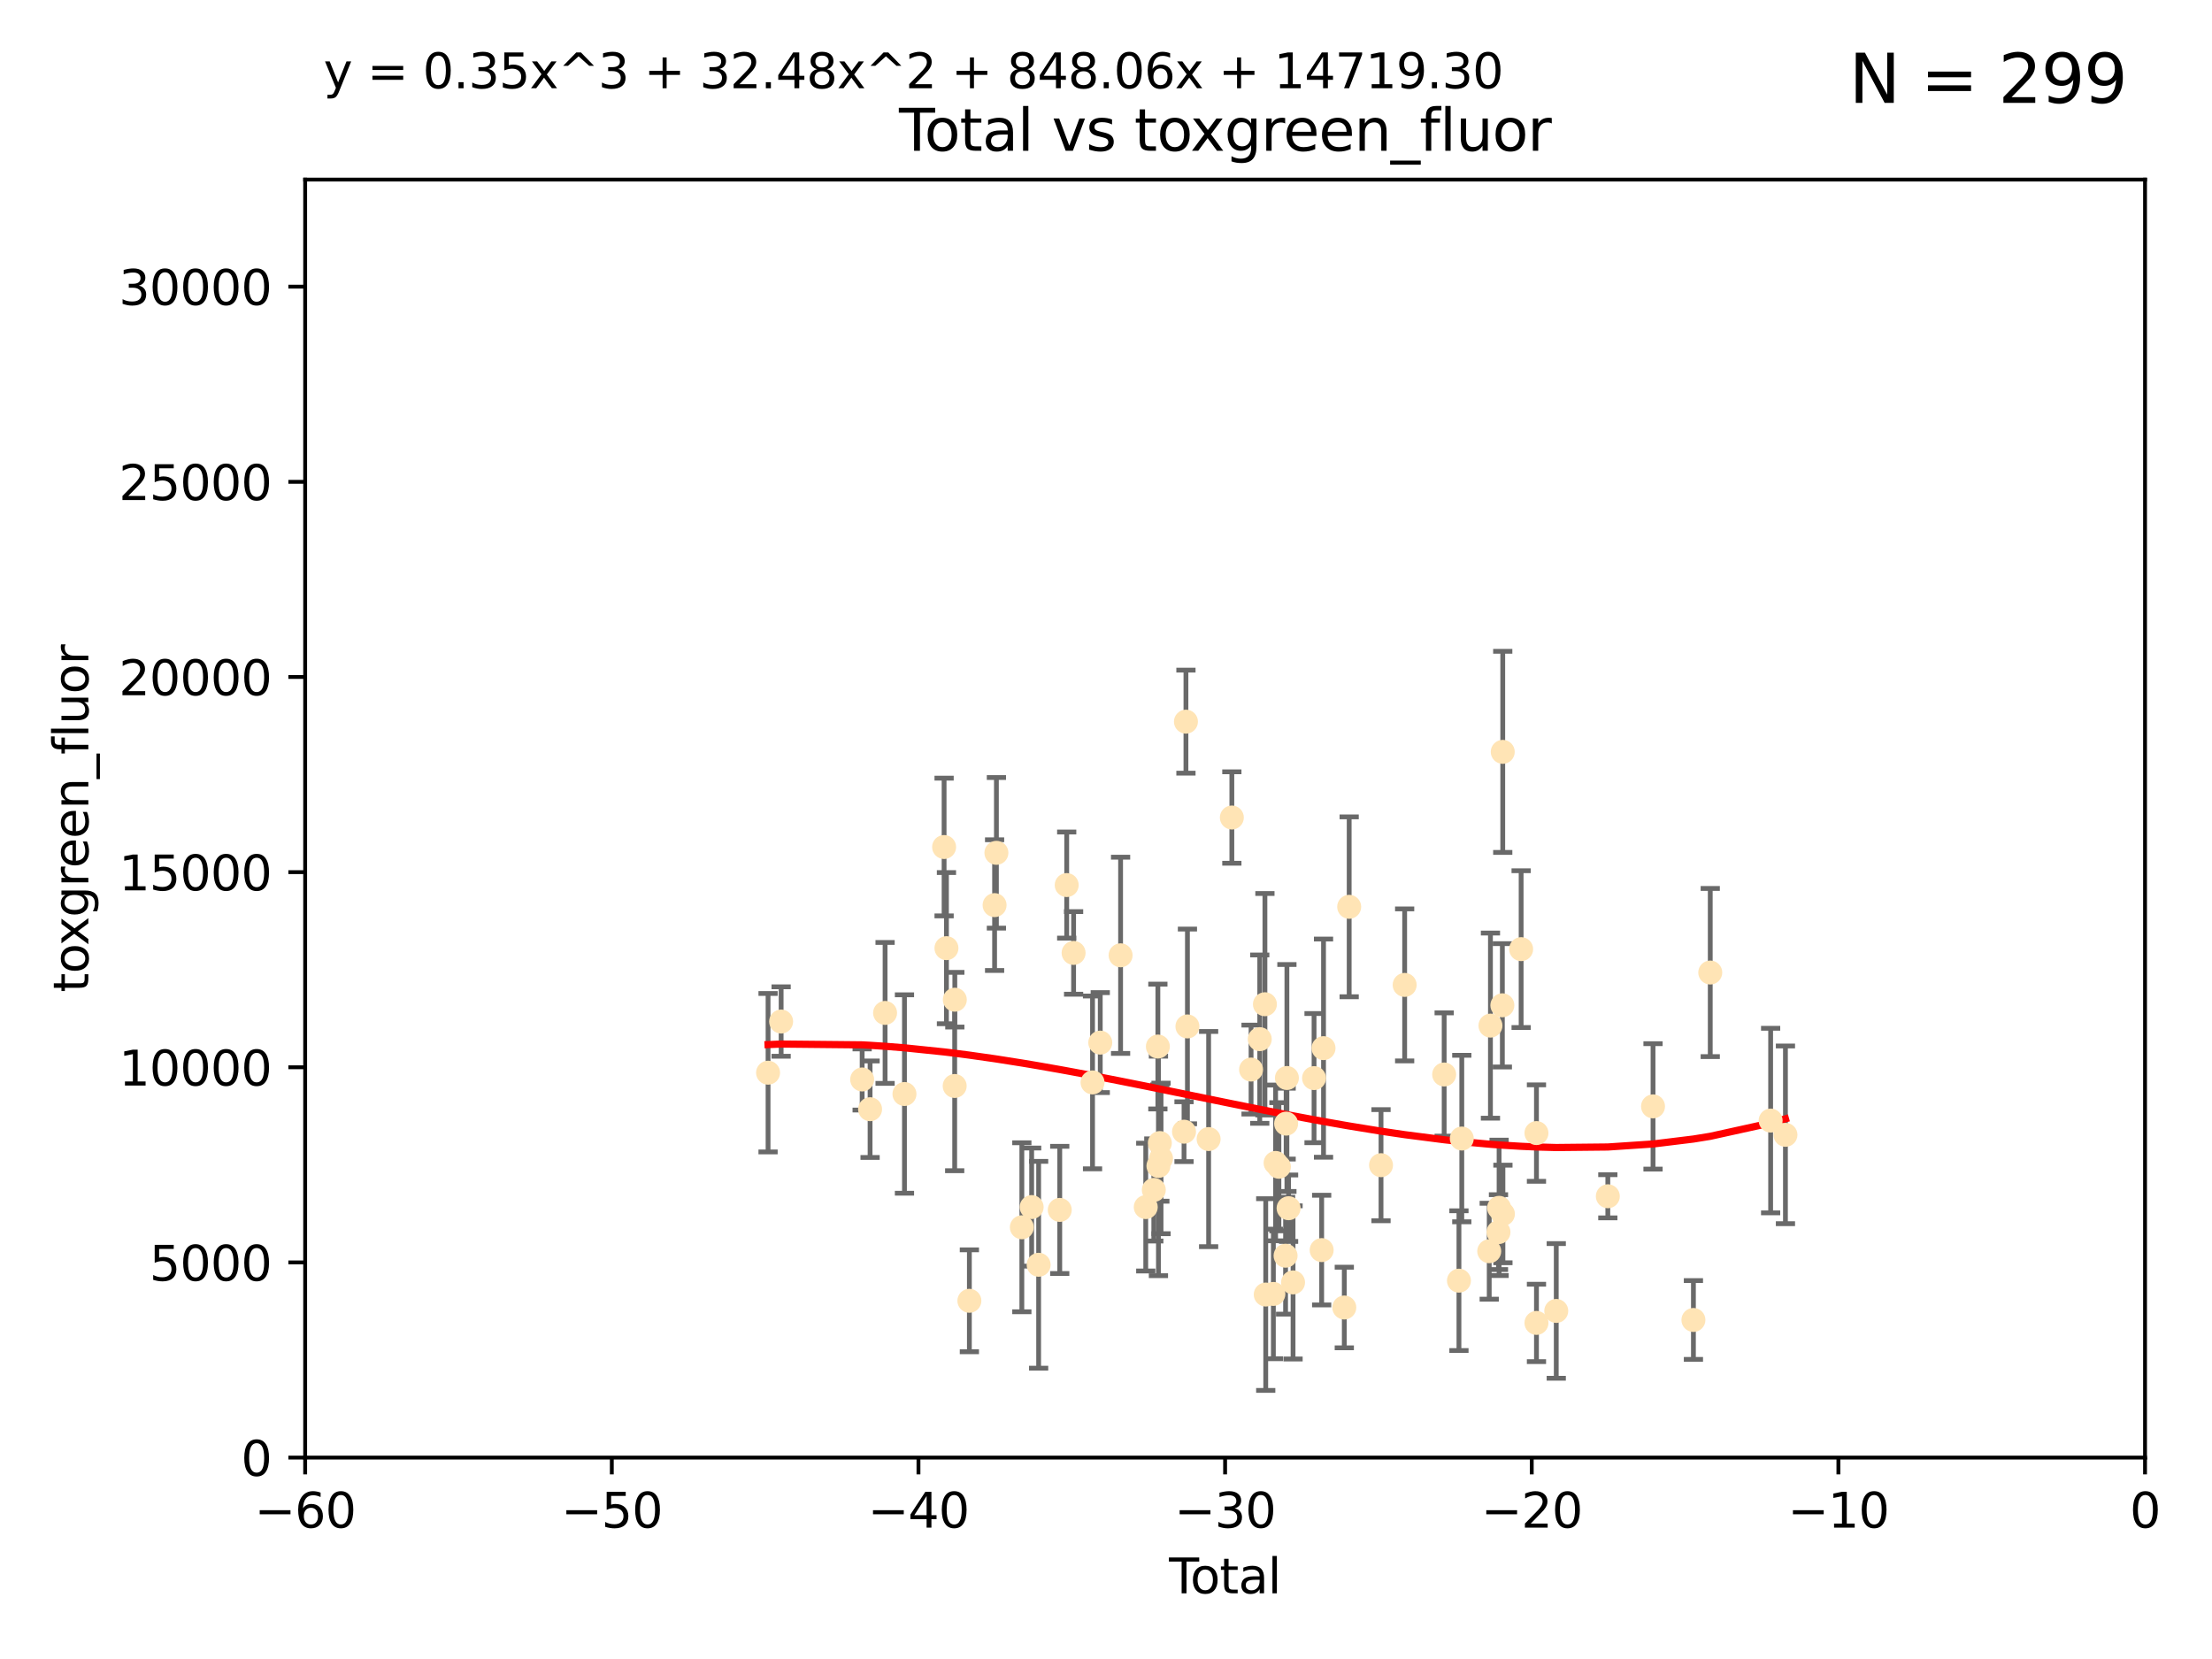 <?xml version="1.0" encoding="utf-8" standalone="no"?>
<!DOCTYPE svg PUBLIC "-//W3C//DTD SVG 1.1//EN"
  "http://www.w3.org/Graphics/SVG/1.1/DTD/svg11.dtd">
<svg xmlns:xlink="http://www.w3.org/1999/xlink" width="460.8pt" height="345.6pt" viewBox="0 0 460.8 345.6" xmlns="http://www.w3.org/2000/svg" version="1.1">
 <defs>
  <style type="text/css">*{stroke-linejoin: round; stroke-linecap: butt}</style>
 </defs>
 <g id="figure_1">
  <g id="patch_1">
   <path d="M 0 345.6 
L 460.8 345.6 
L 460.8 0 
L 0 0 
z
" style="fill: #ffffff"/>
  </g>
  <g id="axes_1">
   <g id="patch_2">
    <path d="M 63.571 303.64 
L 446.85 303.64 
L 446.85 37.411 
L 63.571 37.411 
z
" style="fill: #ffffff"/>
   </g>
   <g id="PathCollection_1">
    <defs>
     <path id="mac8a6fcc50" d="M 0 1.118 
C 0.297 1.118 0.581 1 0.791 0.791 
C 1 0.581 1.118 0.297 1.118 0 
C 1.118 -0.297 1 -0.581 0.791 -0.791 
C 0.581 -1 0.297 -1.118 0 -1.118 
C -0.297 -1.118 -0.581 -1 -0.791 -0.791 
C -1 -0.581 -1.118 -0.297 -1.118 0 
C -1.118 0.297 -1 0.581 -0.791 0.791 
C -0.581 1 -0.297 1.118 0 1.118 
z
" style="stroke: #ffe4b5"/>
    </defs>
    <g clip-path="url(#p7055c2f3a8)">
     <use xlink:href="#mac8a6fcc50" x="160.002" y="223.464" style="fill: #ffe4b5; stroke: #ffe4b5"/>
     <use xlink:href="#mac8a6fcc50" x="162.724" y="212.802" style="fill: #ffe4b5; stroke: #ffe4b5"/>
     <use xlink:href="#mac8a6fcc50" x="179.601" y="224.873" style="fill: #ffe4b5; stroke: #ffe4b5"/>
     <use xlink:href="#mac8a6fcc50" x="181.253" y="231.067" style="fill: #ffe4b5; stroke: #ffe4b5"/>
     <use xlink:href="#mac8a6fcc50" x="184.378" y="211.01" style="fill: #ffe4b5; stroke: #ffe4b5"/>
     <use xlink:href="#mac8a6fcc50" x="188.417" y="227.903" style="fill: #ffe4b5; stroke: #ffe4b5"/>
     <use xlink:href="#mac8a6fcc50" x="196.674" y="176.45" style="fill: #ffe4b5; stroke: #ffe4b5"/>
     <use xlink:href="#mac8a6fcc50" x="197.163" y="197.518" style="fill: #ffe4b5; stroke: #ffe4b5"/>
     <use xlink:href="#mac8a6fcc50" x="198.878" y="226.23" style="fill: #ffe4b5; stroke: #ffe4b5"/>
     <use xlink:href="#mac8a6fcc50" x="198.906" y="208.258" style="fill: #ffe4b5; stroke: #ffe4b5"/>
     <use xlink:href="#mac8a6fcc50" x="201.939" y="270.979" style="fill: #ffe4b5; stroke: #ffe4b5"/>
     <use xlink:href="#mac8a6fcc50" x="207.192" y="188.554" style="fill: #ffe4b5; stroke: #ffe4b5"/>
     <use xlink:href="#mac8a6fcc50" x="207.569" y="177.661" style="fill: #ffe4b5; stroke: #ffe4b5"/>
     <use xlink:href="#mac8a6fcc50" x="212.869" y="255.665" style="fill: #ffe4b5; stroke: #ffe4b5"/>
     <use xlink:href="#mac8a6fcc50" x="214.913" y="251.455" style="fill: #ffe4b5; stroke: #ffe4b5"/>
     <use xlink:href="#mac8a6fcc50" x="216.367" y="263.475" style="fill: #ffe4b5; stroke: #ffe4b5"/>
     <use xlink:href="#mac8a6fcc50" x="220.765" y="252.047" style="fill: #ffe4b5; stroke: #ffe4b5"/>
     <use xlink:href="#mac8a6fcc50" x="222.214" y="184.376" style="fill: #ffe4b5; stroke: #ffe4b5"/>
     <use xlink:href="#mac8a6fcc50" x="223.651" y="198.51" style="fill: #ffe4b5; stroke: #ffe4b5"/>
     <use xlink:href="#mac8a6fcc50" x="227.595" y="225.488" style="fill: #ffe4b5; stroke: #ffe4b5"/>
     <use xlink:href="#mac8a6fcc50" x="229.203" y="217.195" style="fill: #ffe4b5; stroke: #ffe4b5"/>
     <use xlink:href="#mac8a6fcc50" x="233.44" y="199.008" style="fill: #ffe4b5; stroke: #ffe4b5"/>
     <use xlink:href="#mac8a6fcc50" x="238.681" y="251.458" style="fill: #ffe4b5; stroke: #ffe4b5"/>
     <use xlink:href="#mac8a6fcc50" x="240.358" y="247.882" style="fill: #ffe4b5; stroke: #ffe4b5"/>
     <use xlink:href="#mac8a6fcc50" x="241.206" y="218.013" style="fill: #ffe4b5; stroke: #ffe4b5"/>
     <use xlink:href="#mac8a6fcc50" x="241.324" y="242.885" style="fill: #ffe4b5; stroke: #ffe4b5"/>
     <use xlink:href="#mac8a6fcc50" x="241.618" y="238.115" style="fill: #ffe4b5; stroke: #ffe4b5"/>
     <use xlink:href="#mac8a6fcc50" x="241.865" y="241.324" style="fill: #ffe4b5; stroke: #ffe4b5"/>
     <use xlink:href="#mac8a6fcc50" x="246.654" y="235.752" style="fill: #ffe4b5; stroke: #ffe4b5"/>
     <use xlink:href="#mac8a6fcc50" x="247.053" y="150.334" style="fill: #ffe4b5; stroke: #ffe4b5"/>
     <use xlink:href="#mac8a6fcc50" x="247.364" y="213.825" style="fill: #ffe4b5; stroke: #ffe4b5"/>
     <use xlink:href="#mac8a6fcc50" x="251.778" y="237.288" style="fill: #ffe4b5; stroke: #ffe4b5"/>
     <use xlink:href="#mac8a6fcc50" x="256.617" y="170.305" style="fill: #ffe4b5; stroke: #ffe4b5"/>
     <use xlink:href="#mac8a6fcc50" x="260.621" y="222.809" style="fill: #ffe4b5; stroke: #ffe4b5"/>
     <use xlink:href="#mac8a6fcc50" x="262.43" y="216.473" style="fill: #ffe4b5; stroke: #ffe4b5"/>
     <use xlink:href="#mac8a6fcc50" x="263.506" y="209.201" style="fill: #ffe4b5; stroke: #ffe4b5"/>
     <use xlink:href="#mac8a6fcc50" x="263.676" y="269.678" style="fill: #ffe4b5; stroke: #ffe4b5"/>
     <use xlink:href="#mac8a6fcc50" x="265.267" y="269.55" style="fill: #ffe4b5; stroke: #ffe4b5"/>
     <use xlink:href="#mac8a6fcc50" x="265.731" y="242.263" style="fill: #ffe4b5; stroke: #ffe4b5"/>
     <use xlink:href="#mac8a6fcc50" x="266.421" y="243.055" style="fill: #ffe4b5; stroke: #ffe4b5"/>
     <use xlink:href="#mac8a6fcc50" x="267.81" y="261.588" style="fill: #ffe4b5; stroke: #ffe4b5"/>
     <use xlink:href="#mac8a6fcc50" x="267.925" y="234.075" style="fill: #ffe4b5; stroke: #ffe4b5"/>
     <use xlink:href="#mac8a6fcc50" x="268.086" y="224.564" style="fill: #ffe4b5; stroke: #ffe4b5"/>
     <use xlink:href="#mac8a6fcc50" x="268.435" y="251.692" style="fill: #ffe4b5; stroke: #ffe4b5"/>
     <use xlink:href="#mac8a6fcc50" x="269.366" y="267.149" style="fill: #ffe4b5; stroke: #ffe4b5"/>
     <use xlink:href="#mac8a6fcc50" x="273.742" y="224.589" style="fill: #ffe4b5; stroke: #ffe4b5"/>
     <use xlink:href="#mac8a6fcc50" x="275.327" y="260.418" style="fill: #ffe4b5; stroke: #ffe4b5"/>
     <use xlink:href="#mac8a6fcc50" x="275.715" y="218.347" style="fill: #ffe4b5; stroke: #ffe4b5"/>
     <use xlink:href="#mac8a6fcc50" x="280.041" y="272.377" style="fill: #ffe4b5; stroke: #ffe4b5"/>
     <use xlink:href="#mac8a6fcc50" x="281.059" y="188.907" style="fill: #ffe4b5; stroke: #ffe4b5"/>
     <use xlink:href="#mac8a6fcc50" x="287.692" y="242.731" style="fill: #ffe4b5; stroke: #ffe4b5"/>
     <use xlink:href="#mac8a6fcc50" x="292.616" y="205.175" style="fill: #ffe4b5; stroke: #ffe4b5"/>
     <use xlink:href="#mac8a6fcc50" x="300.846" y="223.836" style="fill: #ffe4b5; stroke: #ffe4b5"/>
     <use xlink:href="#mac8a6fcc50" x="303.925" y="266.787" style="fill: #ffe4b5; stroke: #ffe4b5"/>
     <use xlink:href="#mac8a6fcc50" x="304.518" y="237.179" style="fill: #ffe4b5; stroke: #ffe4b5"/>
     <use xlink:href="#mac8a6fcc50" x="310.233" y="260.652" style="fill: #ffe4b5; stroke: #ffe4b5"/>
     <use xlink:href="#mac8a6fcc50" x="310.488" y="213.654" style="fill: #ffe4b5; stroke: #ffe4b5"/>
     <use xlink:href="#mac8a6fcc50" x="312.161" y="256.674" style="fill: #ffe4b5; stroke: #ffe4b5"/>
     <use xlink:href="#mac8a6fcc50" x="312.288" y="251.615" style="fill: #ffe4b5; stroke: #ffe4b5"/>
     <use xlink:href="#mac8a6fcc50" x="312.969" y="209.421" style="fill: #ffe4b5; stroke: #ffe4b5"/>
     <use xlink:href="#mac8a6fcc50" x="313.05" y="156.625" style="fill: #ffe4b5; stroke: #ffe4b5"/>
     <use xlink:href="#mac8a6fcc50" x="313.086" y="252.889" style="fill: #ffe4b5; stroke: #ffe4b5"/>
     <use xlink:href="#mac8a6fcc50" x="316.88" y="197.723" style="fill: #ffe4b5; stroke: #ffe4b5"/>
     <use xlink:href="#mac8a6fcc50" x="320.072" y="236.039" style="fill: #ffe4b5; stroke: #ffe4b5"/>
     <use xlink:href="#mac8a6fcc50" x="320.074" y="275.586" style="fill: #ffe4b5; stroke: #ffe4b5"/>
     <use xlink:href="#mac8a6fcc50" x="324.196" y="273.091" style="fill: #ffe4b5; stroke: #ffe4b5"/>
     <use xlink:href="#mac8a6fcc50" x="334.94" y="249.204" style="fill: #ffe4b5; stroke: #ffe4b5"/>
     <use xlink:href="#mac8a6fcc50" x="344.356" y="230.478" style="fill: #ffe4b5; stroke: #ffe4b5"/>
     <use xlink:href="#mac8a6fcc50" x="352.771" y="274.972" style="fill: #ffe4b5; stroke: #ffe4b5"/>
     <use xlink:href="#mac8a6fcc50" x="356.277" y="202.594" style="fill: #ffe4b5; stroke: #ffe4b5"/>
     <use xlink:href="#mac8a6fcc50" x="368.855" y="233.435" style="fill: #ffe4b5; stroke: #ffe4b5"/>
     <use xlink:href="#mac8a6fcc50" x="371.94" y="236.407" style="fill: #ffe4b5; stroke: #ffe4b5"/>
    </g>
   </g>
   <g id="matplotlib.axis_1">
    <g id="xtick_1">
     <g id="line2d_1">
      <defs>
       <path id="m69d45a5c20" d="M 0 0 
L 0 3.5 
" style="stroke: #000000; stroke-width: 0.8"/>
      </defs>
      <g>
       <use xlink:href="#m69d45a5c20" x="63.571" y="303.64" style="stroke: #000000; stroke-width: 0.8"/>
      </g>
     </g>
     <g id="text_1">
      <!-- −60 -->
      <g transform="translate(53.019 318.238)scale(0.1 -0.1)">
       <defs>
        <path id="DejaVuSans-2212" d="M 678 2272 
L 4684 2272 
L 4684 1741 
L 678 1741 
L 678 2272 
z
" transform="scale(0.016)"/>
        <path id="DejaVuSans-36" d="M 2113 2584 
Q 1688 2584 1439 2293 
Q 1191 2003 1191 1497 
Q 1191 994 1439 701 
Q 1688 409 2113 409 
Q 2538 409 2786 701 
Q 3034 994 3034 1497 
Q 3034 2003 2786 2293 
Q 2538 2584 2113 2584 
z
M 3366 4563 
L 3366 3988 
Q 3128 4100 2886 4159 
Q 2644 4219 2406 4219 
Q 1781 4219 1451 3797 
Q 1122 3375 1075 2522 
Q 1259 2794 1537 2939 
Q 1816 3084 2150 3084 
Q 2853 3084 3261 2657 
Q 3669 2231 3669 1497 
Q 3669 778 3244 343 
Q 2819 -91 2113 -91 
Q 1303 -91 875 529 
Q 447 1150 447 2328 
Q 447 3434 972 4092 
Q 1497 4750 2381 4750 
Q 2619 4750 2861 4703 
Q 3103 4656 3366 4563 
z
" transform="scale(0.016)"/>
        <path id="DejaVuSans-30" d="M 2034 4250 
Q 1547 4250 1301 3770 
Q 1056 3291 1056 2328 
Q 1056 1369 1301 889 
Q 1547 409 2034 409 
Q 2525 409 2770 889 
Q 3016 1369 3016 2328 
Q 3016 3291 2770 3770 
Q 2525 4250 2034 4250 
z
M 2034 4750 
Q 2819 4750 3233 4129 
Q 3647 3509 3647 2328 
Q 3647 1150 3233 529 
Q 2819 -91 2034 -91 
Q 1250 -91 836 529 
Q 422 1150 422 2328 
Q 422 3509 836 4129 
Q 1250 4750 2034 4750 
z
" transform="scale(0.016)"/>
       </defs>
       <use xlink:href="#DejaVuSans-2212"/>
       <use xlink:href="#DejaVuSans-36" x="83.789"/>
       <use xlink:href="#DejaVuSans-30" x="147.412"/>
      </g>
     </g>
    </g>
    <g id="xtick_2">
     <g id="line2d_2">
      <g>
       <use xlink:href="#m69d45a5c20" x="127.451" y="303.64" style="stroke: #000000; stroke-width: 0.8"/>
      </g>
     </g>
     <g id="text_2">
      <!-- −50 -->
      <g transform="translate(116.899 318.238)scale(0.1 -0.1)">
       <defs>
        <path id="DejaVuSans-35" d="M 691 4666 
L 3169 4666 
L 3169 4134 
L 1269 4134 
L 1269 2991 
Q 1406 3038 1543 3061 
Q 1681 3084 1819 3084 
Q 2600 3084 3056 2656 
Q 3513 2228 3513 1497 
Q 3513 744 3044 326 
Q 2575 -91 1722 -91 
Q 1428 -91 1123 -41 
Q 819 9 494 109 
L 494 744 
Q 775 591 1075 516 
Q 1375 441 1709 441 
Q 2250 441 2565 725 
Q 2881 1009 2881 1497 
Q 2881 1984 2565 2268 
Q 2250 2553 1709 2553 
Q 1456 2553 1204 2497 
Q 953 2441 691 2322 
L 691 4666 
z
" transform="scale(0.016)"/>
       </defs>
       <use xlink:href="#DejaVuSans-2212"/>
       <use xlink:href="#DejaVuSans-35" x="83.789"/>
       <use xlink:href="#DejaVuSans-30" x="147.412"/>
      </g>
     </g>
    </g>
    <g id="xtick_3">
     <g id="line2d_3">
      <g>
       <use xlink:href="#m69d45a5c20" x="191.331" y="303.64" style="stroke: #000000; stroke-width: 0.8"/>
      </g>
     </g>
     <g id="text_3">
      <!-- −40 -->
      <g transform="translate(180.778 318.238)scale(0.1 -0.1)">
       <defs>
        <path id="DejaVuSans-34" d="M 2419 4116 
L 825 1625 
L 2419 1625 
L 2419 4116 
z
M 2253 4666 
L 3047 4666 
L 3047 1625 
L 3713 1625 
L 3713 1100 
L 3047 1100 
L 3047 0 
L 2419 0 
L 2419 1100 
L 313 1100 
L 313 1709 
L 2253 4666 
z
" transform="scale(0.016)"/>
       </defs>
       <use xlink:href="#DejaVuSans-2212"/>
       <use xlink:href="#DejaVuSans-34" x="83.789"/>
       <use xlink:href="#DejaVuSans-30" x="147.412"/>
      </g>
     </g>
    </g>
    <g id="xtick_4">
     <g id="line2d_4">
      <g>
       <use xlink:href="#m69d45a5c20" x="255.211" y="303.64" style="stroke: #000000; stroke-width: 0.8"/>
      </g>
     </g>
     <g id="text_4">
      <!-- −30 -->
      <g transform="translate(244.658 318.238)scale(0.1 -0.1)">
       <defs>
        <path id="DejaVuSans-33" d="M 2597 2516 
Q 3050 2419 3304 2112 
Q 3559 1806 3559 1356 
Q 3559 666 3084 287 
Q 2609 -91 1734 -91 
Q 1441 -91 1130 -33 
Q 819 25 488 141 
L 488 750 
Q 750 597 1062 519 
Q 1375 441 1716 441 
Q 2309 441 2620 675 
Q 2931 909 2931 1356 
Q 2931 1769 2642 2001 
Q 2353 2234 1838 2234 
L 1294 2234 
L 1294 2753 
L 1863 2753 
Q 2328 2753 2575 2939 
Q 2822 3125 2822 3475 
Q 2822 3834 2567 4026 
Q 2313 4219 1838 4219 
Q 1578 4219 1281 4162 
Q 984 4106 628 3988 
L 628 4550 
Q 988 4650 1302 4700 
Q 1616 4750 1894 4750 
Q 2613 4750 3031 4423 
Q 3450 4097 3450 3541 
Q 3450 3153 3228 2886 
Q 3006 2619 2597 2516 
z
" transform="scale(0.016)"/>
       </defs>
       <use xlink:href="#DejaVuSans-2212"/>
       <use xlink:href="#DejaVuSans-33" x="83.789"/>
       <use xlink:href="#DejaVuSans-30" x="147.412"/>
      </g>
     </g>
    </g>
    <g id="xtick_5">
     <g id="line2d_5">
      <g>
       <use xlink:href="#m69d45a5c20" x="319.09" y="303.64" style="stroke: #000000; stroke-width: 0.8"/>
      </g>
     </g>
     <g id="text_5">
      <!-- −20 -->
      <g transform="translate(308.538 318.238)scale(0.1 -0.1)">
       <defs>
        <path id="DejaVuSans-32" d="M 1228 531 
L 3431 531 
L 3431 0 
L 469 0 
L 469 531 
Q 828 903 1448 1529 
Q 2069 2156 2228 2338 
Q 2531 2678 2651 2914 
Q 2772 3150 2772 3378 
Q 2772 3750 2511 3984 
Q 2250 4219 1831 4219 
Q 1534 4219 1204 4116 
Q 875 4013 500 3803 
L 500 4441 
Q 881 4594 1212 4672 
Q 1544 4750 1819 4750 
Q 2544 4750 2975 4387 
Q 3406 4025 3406 3419 
Q 3406 3131 3298 2873 
Q 3191 2616 2906 2266 
Q 2828 2175 2409 1742 
Q 1991 1309 1228 531 
z
" transform="scale(0.016)"/>
       </defs>
       <use xlink:href="#DejaVuSans-2212"/>
       <use xlink:href="#DejaVuSans-32" x="83.789"/>
       <use xlink:href="#DejaVuSans-30" x="147.412"/>
      </g>
     </g>
    </g>
    <g id="xtick_6">
     <g id="line2d_6">
      <g>
       <use xlink:href="#m69d45a5c20" x="382.97" y="303.64" style="stroke: #000000; stroke-width: 0.8"/>
      </g>
     </g>
     <g id="text_6">
      <!-- −10 -->
      <g transform="translate(372.418 318.238)scale(0.1 -0.1)">
       <defs>
        <path id="DejaVuSans-31" d="M 794 531 
L 1825 531 
L 1825 4091 
L 703 3866 
L 703 4441 
L 1819 4666 
L 2450 4666 
L 2450 531 
L 3481 531 
L 3481 0 
L 794 0 
L 794 531 
z
" transform="scale(0.016)"/>
       </defs>
       <use xlink:href="#DejaVuSans-2212"/>
       <use xlink:href="#DejaVuSans-31" x="83.789"/>
       <use xlink:href="#DejaVuSans-30" x="147.412"/>
      </g>
     </g>
    </g>
    <g id="xtick_7">
     <g id="line2d_7">
      <g>
       <use xlink:href="#m69d45a5c20" x="446.85" y="303.64" style="stroke: #000000; stroke-width: 0.8"/>
      </g>
     </g>
     <g id="text_7">
      <!-- 0 -->
      <g transform="translate(443.669 318.238)scale(0.1 -0.1)">
       <use xlink:href="#DejaVuSans-30"/>
      </g>
     </g>
    </g>
    <g id="text_8">
     <!-- Total -->
     <g transform="translate(243.534 331.917)scale(0.1 -0.1)">
      <defs>
       <path id="DejaVuSans-54" d="M -19 4666 
L 3928 4666 
L 3928 4134 
L 2272 4134 
L 2272 0 
L 1638 0 
L 1638 4134 
L -19 4134 
L -19 4666 
z
" transform="scale(0.016)"/>
       <path id="DejaVuSans-6f" d="M 1959 3097 
Q 1497 3097 1228 2736 
Q 959 2375 959 1747 
Q 959 1119 1226 758 
Q 1494 397 1959 397 
Q 2419 397 2687 759 
Q 2956 1122 2956 1747 
Q 2956 2369 2687 2733 
Q 2419 3097 1959 3097 
z
M 1959 3584 
Q 2709 3584 3137 3096 
Q 3566 2609 3566 1747 
Q 3566 888 3137 398 
Q 2709 -91 1959 -91 
Q 1206 -91 779 398 
Q 353 888 353 1747 
Q 353 2609 779 3096 
Q 1206 3584 1959 3584 
z
" transform="scale(0.016)"/>
       <path id="DejaVuSans-74" d="M 1172 4494 
L 1172 3500 
L 2356 3500 
L 2356 3053 
L 1172 3053 
L 1172 1153 
Q 1172 725 1289 603 
Q 1406 481 1766 481 
L 2356 481 
L 2356 0 
L 1766 0 
Q 1100 0 847 248 
Q 594 497 594 1153 
L 594 3053 
L 172 3053 
L 172 3500 
L 594 3500 
L 594 4494 
L 1172 4494 
z
" transform="scale(0.016)"/>
       <path id="DejaVuSans-61" d="M 2194 1759 
Q 1497 1759 1228 1600 
Q 959 1441 959 1056 
Q 959 750 1161 570 
Q 1363 391 1709 391 
Q 2188 391 2477 730 
Q 2766 1069 2766 1631 
L 2766 1759 
L 2194 1759 
z
M 3341 1997 
L 3341 0 
L 2766 0 
L 2766 531 
Q 2569 213 2275 61 
Q 1981 -91 1556 -91 
Q 1019 -91 701 211 
Q 384 513 384 1019 
Q 384 1609 779 1909 
Q 1175 2209 1959 2209 
L 2766 2209 
L 2766 2266 
Q 2766 2663 2505 2880 
Q 2244 3097 1772 3097 
Q 1472 3097 1187 3025 
Q 903 2953 641 2809 
L 641 3341 
Q 956 3463 1253 3523 
Q 1550 3584 1831 3584 
Q 2591 3584 2966 3190 
Q 3341 2797 3341 1997 
z
" transform="scale(0.016)"/>
       <path id="DejaVuSans-6c" d="M 603 4863 
L 1178 4863 
L 1178 0 
L 603 0 
L 603 4863 
z
" transform="scale(0.016)"/>
      </defs>
      <use xlink:href="#DejaVuSans-54"/>
      <use xlink:href="#DejaVuSans-6f" x="44.084"/>
      <use xlink:href="#DejaVuSans-74" x="105.266"/>
      <use xlink:href="#DejaVuSans-61" x="144.475"/>
      <use xlink:href="#DejaVuSans-6c" x="205.754"/>
     </g>
    </g>
   </g>
   <g id="matplotlib.axis_2">
    <g id="ytick_1">
     <g id="line2d_8">
      <defs>
       <path id="m4bfbd5487f" d="M 0 0 
L -3.5 0 
" style="stroke: #000000; stroke-width: 0.8"/>
      </defs>
      <g>
       <use xlink:href="#m4bfbd5487f" x="63.571" y="303.64" style="stroke: #000000; stroke-width: 0.8"/>
      </g>
     </g>
     <g id="text_9">
      <!-- 0 -->
      <g transform="translate(50.209 307.439)scale(0.1 -0.1)">
       <use xlink:href="#DejaVuSans-30"/>
      </g>
     </g>
    </g>
    <g id="ytick_2">
     <g id="line2d_9">
      <g>
       <use xlink:href="#m4bfbd5487f" x="63.571" y="262.986" style="stroke: #000000; stroke-width: 0.8"/>
      </g>
     </g>
     <g id="text_10">
      <!-- 5000 -->
      <g transform="translate(31.121 266.786)scale(0.1 -0.1)">
       <use xlink:href="#DejaVuSans-35"/>
       <use xlink:href="#DejaVuSans-30" x="63.623"/>
       <use xlink:href="#DejaVuSans-30" x="127.246"/>
       <use xlink:href="#DejaVuSans-30" x="190.869"/>
      </g>
     </g>
    </g>
    <g id="ytick_3">
     <g id="line2d_10">
      <g>
       <use xlink:href="#m4bfbd5487f" x="63.571" y="222.333" style="stroke: #000000; stroke-width: 0.8"/>
      </g>
     </g>
     <g id="text_11">
      <!-- 10000 -->
      <g transform="translate(24.759 226.132)scale(0.1 -0.1)">
       <use xlink:href="#DejaVuSans-31"/>
       <use xlink:href="#DejaVuSans-30" x="63.623"/>
       <use xlink:href="#DejaVuSans-30" x="127.246"/>
       <use xlink:href="#DejaVuSans-30" x="190.869"/>
       <use xlink:href="#DejaVuSans-30" x="254.492"/>
      </g>
     </g>
    </g>
    <g id="ytick_4">
     <g id="line2d_11">
      <g>
       <use xlink:href="#m4bfbd5487f" x="63.571" y="181.679" style="stroke: #000000; stroke-width: 0.8"/>
      </g>
     </g>
     <g id="text_12">
      <!-- 15000 -->
      <g transform="translate(24.759 185.478)scale(0.1 -0.1)">
       <use xlink:href="#DejaVuSans-31"/>
       <use xlink:href="#DejaVuSans-35" x="63.623"/>
       <use xlink:href="#DejaVuSans-30" x="127.246"/>
       <use xlink:href="#DejaVuSans-30" x="190.869"/>
       <use xlink:href="#DejaVuSans-30" x="254.492"/>
      </g>
     </g>
    </g>
    <g id="ytick_5">
     <g id="line2d_12">
      <g>
       <use xlink:href="#m4bfbd5487f" x="63.571" y="141.026" style="stroke: #000000; stroke-width: 0.8"/>
      </g>
     </g>
     <g id="text_13">
      <!-- 20000 -->
      <g transform="translate(24.759 144.825)scale(0.1 -0.1)">
       <use xlink:href="#DejaVuSans-32"/>
       <use xlink:href="#DejaVuSans-30" x="63.623"/>
       <use xlink:href="#DejaVuSans-30" x="127.246"/>
       <use xlink:href="#DejaVuSans-30" x="190.869"/>
       <use xlink:href="#DejaVuSans-30" x="254.492"/>
      </g>
     </g>
    </g>
    <g id="ytick_6">
     <g id="line2d_13">
      <g>
       <use xlink:href="#m4bfbd5487f" x="63.571" y="100.372" style="stroke: #000000; stroke-width: 0.8"/>
      </g>
     </g>
     <g id="text_14">
      <!-- 25000 -->
      <g transform="translate(24.759 104.171)scale(0.1 -0.1)">
       <use xlink:href="#DejaVuSans-32"/>
       <use xlink:href="#DejaVuSans-35" x="63.623"/>
       <use xlink:href="#DejaVuSans-30" x="127.246"/>
       <use xlink:href="#DejaVuSans-30" x="190.869"/>
       <use xlink:href="#DejaVuSans-30" x="254.492"/>
      </g>
     </g>
    </g>
    <g id="ytick_7">
     <g id="line2d_14">
      <g>
       <use xlink:href="#m4bfbd5487f" x="63.571" y="59.718" style="stroke: #000000; stroke-width: 0.8"/>
      </g>
     </g>
     <g id="text_15">
      <!-- 30000 -->
      <g transform="translate(24.759 63.518)scale(0.1 -0.1)">
       <use xlink:href="#DejaVuSans-33"/>
       <use xlink:href="#DejaVuSans-30" x="63.623"/>
       <use xlink:href="#DejaVuSans-30" x="127.246"/>
       <use xlink:href="#DejaVuSans-30" x="190.869"/>
       <use xlink:href="#DejaVuSans-30" x="254.492"/>
      </g>
     </g>
    </g>
    <g id="text_16">
     <!-- toxgreen_fluor -->
     <g transform="translate(18.401 206.72)rotate(-90)scale(0.1 -0.1)">
      <defs>
       <path id="DejaVuSans-78" d="M 3513 3500 
L 2247 1797 
L 3578 0 
L 2900 0 
L 1881 1375 
L 863 0 
L 184 0 
L 1544 1831 
L 300 3500 
L 978 3500 
L 1906 2253 
L 2834 3500 
L 3513 3500 
z
" transform="scale(0.016)"/>
       <path id="DejaVuSans-67" d="M 2906 1791 
Q 2906 2416 2648 2759 
Q 2391 3103 1925 3103 
Q 1463 3103 1205 2759 
Q 947 2416 947 1791 
Q 947 1169 1205 825 
Q 1463 481 1925 481 
Q 2391 481 2648 825 
Q 2906 1169 2906 1791 
z
M 3481 434 
Q 3481 -459 3084 -895 
Q 2688 -1331 1869 -1331 
Q 1566 -1331 1297 -1286 
Q 1028 -1241 775 -1147 
L 775 -588 
Q 1028 -725 1275 -790 
Q 1522 -856 1778 -856 
Q 2344 -856 2625 -561 
Q 2906 -266 2906 331 
L 2906 616 
Q 2728 306 2450 153 
Q 2172 0 1784 0 
Q 1141 0 747 490 
Q 353 981 353 1791 
Q 353 2603 747 3093 
Q 1141 3584 1784 3584 
Q 2172 3584 2450 3431 
Q 2728 3278 2906 2969 
L 2906 3500 
L 3481 3500 
L 3481 434 
z
" transform="scale(0.016)"/>
       <path id="DejaVuSans-72" d="M 2631 2963 
Q 2534 3019 2420 3045 
Q 2306 3072 2169 3072 
Q 1681 3072 1420 2755 
Q 1159 2438 1159 1844 
L 1159 0 
L 581 0 
L 581 3500 
L 1159 3500 
L 1159 2956 
Q 1341 3275 1631 3429 
Q 1922 3584 2338 3584 
Q 2397 3584 2469 3576 
Q 2541 3569 2628 3553 
L 2631 2963 
z
" transform="scale(0.016)"/>
       <path id="DejaVuSans-65" d="M 3597 1894 
L 3597 1613 
L 953 1613 
Q 991 1019 1311 708 
Q 1631 397 2203 397 
Q 2534 397 2845 478 
Q 3156 559 3463 722 
L 3463 178 
Q 3153 47 2828 -22 
Q 2503 -91 2169 -91 
Q 1331 -91 842 396 
Q 353 884 353 1716 
Q 353 2575 817 3079 
Q 1281 3584 2069 3584 
Q 2775 3584 3186 3129 
Q 3597 2675 3597 1894 
z
M 3022 2063 
Q 3016 2534 2758 2815 
Q 2500 3097 2075 3097 
Q 1594 3097 1305 2825 
Q 1016 2553 972 2059 
L 3022 2063 
z
" transform="scale(0.016)"/>
       <path id="DejaVuSans-6e" d="M 3513 2113 
L 3513 0 
L 2938 0 
L 2938 2094 
Q 2938 2591 2744 2837 
Q 2550 3084 2163 3084 
Q 1697 3084 1428 2787 
Q 1159 2491 1159 1978 
L 1159 0 
L 581 0 
L 581 3500 
L 1159 3500 
L 1159 2956 
Q 1366 3272 1645 3428 
Q 1925 3584 2291 3584 
Q 2894 3584 3203 3211 
Q 3513 2838 3513 2113 
z
" transform="scale(0.016)"/>
       <path id="DejaVuSans-5f" d="M 3263 -1063 
L 3263 -1509 
L -63 -1509 
L -63 -1063 
L 3263 -1063 
z
" transform="scale(0.016)"/>
       <path id="DejaVuSans-66" d="M 2375 4863 
L 2375 4384 
L 1825 4384 
Q 1516 4384 1395 4259 
Q 1275 4134 1275 3809 
L 1275 3500 
L 2222 3500 
L 2222 3053 
L 1275 3053 
L 1275 0 
L 697 0 
L 697 3053 
L 147 3053 
L 147 3500 
L 697 3500 
L 697 3744 
Q 697 4328 969 4595 
Q 1241 4863 1831 4863 
L 2375 4863 
z
" transform="scale(0.016)"/>
       <path id="DejaVuSans-75" d="M 544 1381 
L 544 3500 
L 1119 3500 
L 1119 1403 
Q 1119 906 1312 657 
Q 1506 409 1894 409 
Q 2359 409 2629 706 
Q 2900 1003 2900 1516 
L 2900 3500 
L 3475 3500 
L 3475 0 
L 2900 0 
L 2900 538 
Q 2691 219 2414 64 
Q 2138 -91 1772 -91 
Q 1169 -91 856 284 
Q 544 659 544 1381 
z
M 1991 3584 
L 1991 3584 
z
" transform="scale(0.016)"/>
      </defs>
      <use xlink:href="#DejaVuSans-74"/>
      <use xlink:href="#DejaVuSans-6f" x="39.209"/>
      <use xlink:href="#DejaVuSans-78" x="97.266"/>
      <use xlink:href="#DejaVuSans-67" x="156.445"/>
      <use xlink:href="#DejaVuSans-72" x="219.922"/>
      <use xlink:href="#DejaVuSans-65" x="258.785"/>
      <use xlink:href="#DejaVuSans-65" x="320.309"/>
      <use xlink:href="#DejaVuSans-6e" x="381.832"/>
      <use xlink:href="#DejaVuSans-5f" x="445.211"/>
      <use xlink:href="#DejaVuSans-66" x="495.211"/>
      <use xlink:href="#DejaVuSans-6c" x="530.416"/>
      <use xlink:href="#DejaVuSans-75" x="558.199"/>
      <use xlink:href="#DejaVuSans-6f" x="621.578"/>
      <use xlink:href="#DejaVuSans-72" x="682.76"/>
     </g>
    </g>
   </g>
   <g id="LineCollection_1">
    <path d="M 160.002 239.967 
L 160.002 206.961 
" clip-path="url(#p7055c2f3a8)" style="fill: none; stroke: #696969"/>
    <path d="M 162.724 220.032 
L 162.724 205.573 
" clip-path="url(#p7055c2f3a8)" style="fill: none; stroke: #696969"/>
    <path d="M 179.601 231.243 
L 179.601 218.504 
" clip-path="url(#p7055c2f3a8)" style="fill: none; stroke: #696969"/>
    <path d="M 181.253 241.119 
L 181.253 221.015 
" clip-path="url(#p7055c2f3a8)" style="fill: none; stroke: #696969"/>
    <path d="M 184.378 225.69 
L 184.378 196.329 
" clip-path="url(#p7055c2f3a8)" style="fill: none; stroke: #696969"/>
    <path d="M 188.417 248.569 
L 188.417 207.238 
" clip-path="url(#p7055c2f3a8)" style="fill: none; stroke: #696969"/>
    <path d="M 196.674 190.796 
L 196.674 162.103 
" clip-path="url(#p7055c2f3a8)" style="fill: none; stroke: #696969"/>
    <path d="M 197.163 213.263 
L 197.163 181.773 
" clip-path="url(#p7055c2f3a8)" style="fill: none; stroke: #696969"/>
    <path d="M 198.878 243.88 
L 198.878 208.581 
" clip-path="url(#p7055c2f3a8)" style="fill: none; stroke: #696969"/>
    <path d="M 198.906 213.953 
L 198.906 202.562 
" clip-path="url(#p7055c2f3a8)" style="fill: none; stroke: #696969"/>
    <path d="M 201.939 281.591 
L 201.939 260.367 
" clip-path="url(#p7055c2f3a8)" style="fill: none; stroke: #696969"/>
    <path d="M 207.192 202.169 
L 207.192 174.94 
" clip-path="url(#p7055c2f3a8)" style="fill: none; stroke: #696969"/>
    <path d="M 207.569 193.349 
L 207.569 161.973 
" clip-path="url(#p7055c2f3a8)" style="fill: none; stroke: #696969"/>
    <path d="M 212.869 273.27 
L 212.869 238.061 
" clip-path="url(#p7055c2f3a8)" style="fill: none; stroke: #696969"/>
    <path d="M 214.913 263.752 
L 214.913 239.159 
" clip-path="url(#p7055c2f3a8)" style="fill: none; stroke: #696969"/>
    <path d="M 216.367 285.018 
L 216.367 241.932 
" clip-path="url(#p7055c2f3a8)" style="fill: none; stroke: #696969"/>
    <path d="M 220.765 265.298 
L 220.765 238.796 
" clip-path="url(#p7055c2f3a8)" style="fill: none; stroke: #696969"/>
    <path d="M 222.214 195.428 
L 222.214 173.323 
" clip-path="url(#p7055c2f3a8)" style="fill: none; stroke: #696969"/>
    <path d="M 223.651 207.112 
L 223.651 189.909 
" clip-path="url(#p7055c2f3a8)" style="fill: none; stroke: #696969"/>
    <path d="M 227.595 243.487 
L 227.595 207.489 
" clip-path="url(#p7055c2f3a8)" style="fill: none; stroke: #696969"/>
    <path d="M 229.203 227.605 
L 229.203 206.784 
" clip-path="url(#p7055c2f3a8)" style="fill: none; stroke: #696969"/>
    <path d="M 233.44 219.445 
L 233.44 178.571 
" clip-path="url(#p7055c2f3a8)" style="fill: none; stroke: #696969"/>
    <path d="M 238.681 264.768 
L 238.681 238.148 
" clip-path="url(#p7055c2f3a8)" style="fill: none; stroke: #696969"/>
    <path d="M 240.358 258.528 
L 240.358 237.236 
" clip-path="url(#p7055c2f3a8)" style="fill: none; stroke: #696969"/>
    <path d="M 241.206 231.015 
L 241.206 205.011 
" clip-path="url(#p7055c2f3a8)" style="fill: none; stroke: #696969"/>
    <path d="M 241.324 265.745 
L 241.324 220.025 
" clip-path="url(#p7055c2f3a8)" style="fill: none; stroke: #696969"/>
    <path d="M 241.618 250.233 
L 241.618 225.998 
" clip-path="url(#p7055c2f3a8)" style="fill: none; stroke: #696969"/>
    <path d="M 241.865 257.002 
L 241.865 225.646 
" clip-path="url(#p7055c2f3a8)" style="fill: none; stroke: #696969"/>
    <path d="M 246.654 241.982 
L 246.654 229.521 
" clip-path="url(#p7055c2f3a8)" style="fill: none; stroke: #696969"/>
    <path d="M 247.053 161.068 
L 247.053 139.6 
" clip-path="url(#p7055c2f3a8)" style="fill: none; stroke: #696969"/>
    <path d="M 247.364 234.106 
L 247.364 193.545 
" clip-path="url(#p7055c2f3a8)" style="fill: none; stroke: #696969"/>
    <path d="M 251.778 259.699 
L 251.778 214.876 
" clip-path="url(#p7055c2f3a8)" style="fill: none; stroke: #696969"/>
    <path d="M 256.617 179.827 
L 256.617 160.782 
" clip-path="url(#p7055c2f3a8)" style="fill: none; stroke: #696969"/>
    <path d="M 260.621 232.071 
L 260.621 213.548 
" clip-path="url(#p7055c2f3a8)" style="fill: none; stroke: #696969"/>
    <path d="M 262.43 234.008 
L 262.43 198.938 
" clip-path="url(#p7055c2f3a8)" style="fill: none; stroke: #696969"/>
    <path d="M 263.506 232.272 
L 263.506 186.13 
" clip-path="url(#p7055c2f3a8)" style="fill: none; stroke: #696969"/>
    <path d="M 263.676 289.643 
L 263.676 249.712 
" clip-path="url(#p7055c2f3a8)" style="fill: none; stroke: #696969"/>
    <path d="M 265.267 283.046 
L 265.267 256.054 
" clip-path="url(#p7055c2f3a8)" style="fill: none; stroke: #696969"/>
    <path d="M 265.731 258.487 
L 265.731 226.04 
" clip-path="url(#p7055c2f3a8)" style="fill: none; stroke: #696969"/>
    <path d="M 266.421 256.404 
L 266.421 229.706 
" clip-path="url(#p7055c2f3a8)" style="fill: none; stroke: #696969"/>
    <path d="M 267.81 273.762 
L 267.81 249.414 
" clip-path="url(#p7055c2f3a8)" style="fill: none; stroke: #696969"/>
    <path d="M 267.925 241.454 
L 267.925 226.696 
" clip-path="url(#p7055c2f3a8)" style="fill: none; stroke: #696969"/>
    <path d="M 268.086 248.198 
L 268.086 200.931 
" clip-path="url(#p7055c2f3a8)" style="fill: none; stroke: #696969"/>
    <path d="M 268.435 258.613 
L 268.435 244.772 
" clip-path="url(#p7055c2f3a8)" style="fill: none; stroke: #696969"/>
    <path d="M 269.366 283.104 
L 269.366 251.194 
" clip-path="url(#p7055c2f3a8)" style="fill: none; stroke: #696969"/>
    <path d="M 273.742 238.042 
L 273.742 211.137 
" clip-path="url(#p7055c2f3a8)" style="fill: none; stroke: #696969"/>
    <path d="M 275.327 271.844 
L 275.327 248.991 
" clip-path="url(#p7055c2f3a8)" style="fill: none; stroke: #696969"/>
    <path d="M 275.715 241.072 
L 275.715 195.622 
" clip-path="url(#p7055c2f3a8)" style="fill: none; stroke: #696969"/>
    <path d="M 280.041 280.771 
L 280.041 263.983 
" clip-path="url(#p7055c2f3a8)" style="fill: none; stroke: #696969"/>
    <path d="M 281.059 207.643 
L 281.059 170.171 
" clip-path="url(#p7055c2f3a8)" style="fill: none; stroke: #696969"/>
    <path d="M 287.692 254.304 
L 287.692 231.158 
" clip-path="url(#p7055c2f3a8)" style="fill: none; stroke: #696969"/>
    <path d="M 292.616 221.006 
L 292.616 189.343 
" clip-path="url(#p7055c2f3a8)" style="fill: none; stroke: #696969"/>
    <path d="M 300.846 236.674 
L 300.846 210.999 
" clip-path="url(#p7055c2f3a8)" style="fill: none; stroke: #696969"/>
    <path d="M 303.925 281.343 
L 303.925 252.231 
" clip-path="url(#p7055c2f3a8)" style="fill: none; stroke: #696969"/>
    <path d="M 304.518 254.521 
L 304.518 219.838 
" clip-path="url(#p7055c2f3a8)" style="fill: none; stroke: #696969"/>
    <path d="M 310.233 270.642 
L 310.233 250.662 
" clip-path="url(#p7055c2f3a8)" style="fill: none; stroke: #696969"/>
    <path d="M 310.488 232.935 
L 310.488 194.373 
" clip-path="url(#p7055c2f3a8)" style="fill: none; stroke: #696969"/>
    <path d="M 312.161 264.469 
L 312.161 248.879 
" clip-path="url(#p7055c2f3a8)" style="fill: none; stroke: #696969"/>
    <path d="M 312.288 265.717 
L 312.288 237.512 
" clip-path="url(#p7055c2f3a8)" style="fill: none; stroke: #696969"/>
    <path d="M 312.969 222.268 
L 312.969 196.574 
" clip-path="url(#p7055c2f3a8)" style="fill: none; stroke: #696969"/>
    <path d="M 313.05 177.572 
L 313.05 135.679 
" clip-path="url(#p7055c2f3a8)" style="fill: none; stroke: #696969"/>
    <path d="M 313.086 263.053 
L 313.086 242.725 
" clip-path="url(#p7055c2f3a8)" style="fill: none; stroke: #696969"/>
    <path d="M 316.88 214.054 
L 316.88 181.392 
" clip-path="url(#p7055c2f3a8)" style="fill: none; stroke: #696969"/>
    <path d="M 320.072 246.086 
L 320.072 225.992 
" clip-path="url(#p7055c2f3a8)" style="fill: none; stroke: #696969"/>
    <path d="M 320.074 283.647 
L 320.074 267.525 
" clip-path="url(#p7055c2f3a8)" style="fill: none; stroke: #696969"/>
    <path d="M 324.196 287.119 
L 324.196 259.063 
" clip-path="url(#p7055c2f3a8)" style="fill: none; stroke: #696969"/>
    <path d="M 334.94 253.701 
L 334.94 244.707 
" clip-path="url(#p7055c2f3a8)" style="fill: none; stroke: #696969"/>
    <path d="M 344.356 243.539 
L 344.356 217.416 
" clip-path="url(#p7055c2f3a8)" style="fill: none; stroke: #696969"/>
    <path d="M 352.771 283.18 
L 352.771 266.764 
" clip-path="url(#p7055c2f3a8)" style="fill: none; stroke: #696969"/>
    <path d="M 356.277 220.108 
L 356.277 185.08 
" clip-path="url(#p7055c2f3a8)" style="fill: none; stroke: #696969"/>
    <path d="M 368.855 252.656 
L 368.855 214.213 
" clip-path="url(#p7055c2f3a8)" style="fill: none; stroke: #696969"/>
    <path d="M 371.94 254.916 
L 371.94 217.898 
" clip-path="url(#p7055c2f3a8)" style="fill: none; stroke: #696969"/>
   </g>
   <g id="line2d_15">
    <defs>
     <path id="m0750ae1d94" d="M 2 0 
L -2 -0 
" style="stroke: #696969"/>
    </defs>
    <g clip-path="url(#p7055c2f3a8)">
     <use xlink:href="#m0750ae1d94" x="160.002" y="239.967" style="fill: #696969; stroke: #696969"/>
     <use xlink:href="#m0750ae1d94" x="162.724" y="220.032" style="fill: #696969; stroke: #696969"/>
     <use xlink:href="#m0750ae1d94" x="179.601" y="231.243" style="fill: #696969; stroke: #696969"/>
     <use xlink:href="#m0750ae1d94" x="181.253" y="241.119" style="fill: #696969; stroke: #696969"/>
     <use xlink:href="#m0750ae1d94" x="184.378" y="225.69" style="fill: #696969; stroke: #696969"/>
     <use xlink:href="#m0750ae1d94" x="188.417" y="248.569" style="fill: #696969; stroke: #696969"/>
     <use xlink:href="#m0750ae1d94" x="196.674" y="190.796" style="fill: #696969; stroke: #696969"/>
     <use xlink:href="#m0750ae1d94" x="197.163" y="213.263" style="fill: #696969; stroke: #696969"/>
     <use xlink:href="#m0750ae1d94" x="198.878" y="243.88" style="fill: #696969; stroke: #696969"/>
     <use xlink:href="#m0750ae1d94" x="198.906" y="213.953" style="fill: #696969; stroke: #696969"/>
     <use xlink:href="#m0750ae1d94" x="201.939" y="281.591" style="fill: #696969; stroke: #696969"/>
     <use xlink:href="#m0750ae1d94" x="207.192" y="202.169" style="fill: #696969; stroke: #696969"/>
     <use xlink:href="#m0750ae1d94" x="207.569" y="193.349" style="fill: #696969; stroke: #696969"/>
     <use xlink:href="#m0750ae1d94" x="212.869" y="273.27" style="fill: #696969; stroke: #696969"/>
     <use xlink:href="#m0750ae1d94" x="214.913" y="263.752" style="fill: #696969; stroke: #696969"/>
     <use xlink:href="#m0750ae1d94" x="216.367" y="285.018" style="fill: #696969; stroke: #696969"/>
     <use xlink:href="#m0750ae1d94" x="220.765" y="265.298" style="fill: #696969; stroke: #696969"/>
     <use xlink:href="#m0750ae1d94" x="222.214" y="195.428" style="fill: #696969; stroke: #696969"/>
     <use xlink:href="#m0750ae1d94" x="223.651" y="207.112" style="fill: #696969; stroke: #696969"/>
     <use xlink:href="#m0750ae1d94" x="227.595" y="243.487" style="fill: #696969; stroke: #696969"/>
     <use xlink:href="#m0750ae1d94" x="229.203" y="227.605" style="fill: #696969; stroke: #696969"/>
     <use xlink:href="#m0750ae1d94" x="233.44" y="219.445" style="fill: #696969; stroke: #696969"/>
     <use xlink:href="#m0750ae1d94" x="238.681" y="264.768" style="fill: #696969; stroke: #696969"/>
     <use xlink:href="#m0750ae1d94" x="240.358" y="258.528" style="fill: #696969; stroke: #696969"/>
     <use xlink:href="#m0750ae1d94" x="241.206" y="231.015" style="fill: #696969; stroke: #696969"/>
     <use xlink:href="#m0750ae1d94" x="241.324" y="265.745" style="fill: #696969; stroke: #696969"/>
     <use xlink:href="#m0750ae1d94" x="241.618" y="250.233" style="fill: #696969; stroke: #696969"/>
     <use xlink:href="#m0750ae1d94" x="241.865" y="257.002" style="fill: #696969; stroke: #696969"/>
     <use xlink:href="#m0750ae1d94" x="246.654" y="241.982" style="fill: #696969; stroke: #696969"/>
     <use xlink:href="#m0750ae1d94" x="247.053" y="161.068" style="fill: #696969; stroke: #696969"/>
     <use xlink:href="#m0750ae1d94" x="247.364" y="234.106" style="fill: #696969; stroke: #696969"/>
     <use xlink:href="#m0750ae1d94" x="251.778" y="259.699" style="fill: #696969; stroke: #696969"/>
     <use xlink:href="#m0750ae1d94" x="256.617" y="179.827" style="fill: #696969; stroke: #696969"/>
     <use xlink:href="#m0750ae1d94" x="260.621" y="232.071" style="fill: #696969; stroke: #696969"/>
     <use xlink:href="#m0750ae1d94" x="262.43" y="234.008" style="fill: #696969; stroke: #696969"/>
     <use xlink:href="#m0750ae1d94" x="263.506" y="232.272" style="fill: #696969; stroke: #696969"/>
     <use xlink:href="#m0750ae1d94" x="263.676" y="289.643" style="fill: #696969; stroke: #696969"/>
     <use xlink:href="#m0750ae1d94" x="265.267" y="283.046" style="fill: #696969; stroke: #696969"/>
     <use xlink:href="#m0750ae1d94" x="265.731" y="258.487" style="fill: #696969; stroke: #696969"/>
     <use xlink:href="#m0750ae1d94" x="266.421" y="256.404" style="fill: #696969; stroke: #696969"/>
     <use xlink:href="#m0750ae1d94" x="267.81" y="273.762" style="fill: #696969; stroke: #696969"/>
     <use xlink:href="#m0750ae1d94" x="267.925" y="241.454" style="fill: #696969; stroke: #696969"/>
     <use xlink:href="#m0750ae1d94" x="268.086" y="248.198" style="fill: #696969; stroke: #696969"/>
     <use xlink:href="#m0750ae1d94" x="268.435" y="258.613" style="fill: #696969; stroke: #696969"/>
     <use xlink:href="#m0750ae1d94" x="269.366" y="283.104" style="fill: #696969; stroke: #696969"/>
     <use xlink:href="#m0750ae1d94" x="273.742" y="238.042" style="fill: #696969; stroke: #696969"/>
     <use xlink:href="#m0750ae1d94" x="275.327" y="271.844" style="fill: #696969; stroke: #696969"/>
     <use xlink:href="#m0750ae1d94" x="275.715" y="241.072" style="fill: #696969; stroke: #696969"/>
     <use xlink:href="#m0750ae1d94" x="280.041" y="280.771" style="fill: #696969; stroke: #696969"/>
     <use xlink:href="#m0750ae1d94" x="281.059" y="207.643" style="fill: #696969; stroke: #696969"/>
     <use xlink:href="#m0750ae1d94" x="287.692" y="254.304" style="fill: #696969; stroke: #696969"/>
     <use xlink:href="#m0750ae1d94" x="292.616" y="221.006" style="fill: #696969; stroke: #696969"/>
     <use xlink:href="#m0750ae1d94" x="300.846" y="236.674" style="fill: #696969; stroke: #696969"/>
     <use xlink:href="#m0750ae1d94" x="303.925" y="281.343" style="fill: #696969; stroke: #696969"/>
     <use xlink:href="#m0750ae1d94" x="304.518" y="254.521" style="fill: #696969; stroke: #696969"/>
     <use xlink:href="#m0750ae1d94" x="310.233" y="270.642" style="fill: #696969; stroke: #696969"/>
     <use xlink:href="#m0750ae1d94" x="310.488" y="232.935" style="fill: #696969; stroke: #696969"/>
     <use xlink:href="#m0750ae1d94" x="312.161" y="264.469" style="fill: #696969; stroke: #696969"/>
     <use xlink:href="#m0750ae1d94" x="312.288" y="265.717" style="fill: #696969; stroke: #696969"/>
     <use xlink:href="#m0750ae1d94" x="312.969" y="222.268" style="fill: #696969; stroke: #696969"/>
     <use xlink:href="#m0750ae1d94" x="313.05" y="177.572" style="fill: #696969; stroke: #696969"/>
     <use xlink:href="#m0750ae1d94" x="313.086" y="263.053" style="fill: #696969; stroke: #696969"/>
     <use xlink:href="#m0750ae1d94" x="316.88" y="214.054" style="fill: #696969; stroke: #696969"/>
     <use xlink:href="#m0750ae1d94" x="320.072" y="246.086" style="fill: #696969; stroke: #696969"/>
     <use xlink:href="#m0750ae1d94" x="320.074" y="283.647" style="fill: #696969; stroke: #696969"/>
     <use xlink:href="#m0750ae1d94" x="324.196" y="287.119" style="fill: #696969; stroke: #696969"/>
     <use xlink:href="#m0750ae1d94" x="334.94" y="253.701" style="fill: #696969; stroke: #696969"/>
     <use xlink:href="#m0750ae1d94" x="344.356" y="243.539" style="fill: #696969; stroke: #696969"/>
     <use xlink:href="#m0750ae1d94" x="352.771" y="283.18" style="fill: #696969; stroke: #696969"/>
     <use xlink:href="#m0750ae1d94" x="356.277" y="220.108" style="fill: #696969; stroke: #696969"/>
     <use xlink:href="#m0750ae1d94" x="368.855" y="252.656" style="fill: #696969; stroke: #696969"/>
     <use xlink:href="#m0750ae1d94" x="371.94" y="254.916" style="fill: #696969; stroke: #696969"/>
    </g>
   </g>
   <g id="line2d_16">
    <g clip-path="url(#p7055c2f3a8)">
     <use xlink:href="#m0750ae1d94" x="160.002" y="206.961" style="fill: #696969; stroke: #696969"/>
     <use xlink:href="#m0750ae1d94" x="162.724" y="205.573" style="fill: #696969; stroke: #696969"/>
     <use xlink:href="#m0750ae1d94" x="179.601" y="218.504" style="fill: #696969; stroke: #696969"/>
     <use xlink:href="#m0750ae1d94" x="181.253" y="221.015" style="fill: #696969; stroke: #696969"/>
     <use xlink:href="#m0750ae1d94" x="184.378" y="196.329" style="fill: #696969; stroke: #696969"/>
     <use xlink:href="#m0750ae1d94" x="188.417" y="207.238" style="fill: #696969; stroke: #696969"/>
     <use xlink:href="#m0750ae1d94" x="196.674" y="162.103" style="fill: #696969; stroke: #696969"/>
     <use xlink:href="#m0750ae1d94" x="197.163" y="181.773" style="fill: #696969; stroke: #696969"/>
     <use xlink:href="#m0750ae1d94" x="198.878" y="208.581" style="fill: #696969; stroke: #696969"/>
     <use xlink:href="#m0750ae1d94" x="198.906" y="202.562" style="fill: #696969; stroke: #696969"/>
     <use xlink:href="#m0750ae1d94" x="201.939" y="260.367" style="fill: #696969; stroke: #696969"/>
     <use xlink:href="#m0750ae1d94" x="207.192" y="174.94" style="fill: #696969; stroke: #696969"/>
     <use xlink:href="#m0750ae1d94" x="207.569" y="161.973" style="fill: #696969; stroke: #696969"/>
     <use xlink:href="#m0750ae1d94" x="212.869" y="238.061" style="fill: #696969; stroke: #696969"/>
     <use xlink:href="#m0750ae1d94" x="214.913" y="239.159" style="fill: #696969; stroke: #696969"/>
     <use xlink:href="#m0750ae1d94" x="216.367" y="241.932" style="fill: #696969; stroke: #696969"/>
     <use xlink:href="#m0750ae1d94" x="220.765" y="238.796" style="fill: #696969; stroke: #696969"/>
     <use xlink:href="#m0750ae1d94" x="222.214" y="173.323" style="fill: #696969; stroke: #696969"/>
     <use xlink:href="#m0750ae1d94" x="223.651" y="189.909" style="fill: #696969; stroke: #696969"/>
     <use xlink:href="#m0750ae1d94" x="227.595" y="207.489" style="fill: #696969; stroke: #696969"/>
     <use xlink:href="#m0750ae1d94" x="229.203" y="206.784" style="fill: #696969; stroke: #696969"/>
     <use xlink:href="#m0750ae1d94" x="233.44" y="178.571" style="fill: #696969; stroke: #696969"/>
     <use xlink:href="#m0750ae1d94" x="238.681" y="238.148" style="fill: #696969; stroke: #696969"/>
     <use xlink:href="#m0750ae1d94" x="240.358" y="237.236" style="fill: #696969; stroke: #696969"/>
     <use xlink:href="#m0750ae1d94" x="241.206" y="205.011" style="fill: #696969; stroke: #696969"/>
     <use xlink:href="#m0750ae1d94" x="241.324" y="220.025" style="fill: #696969; stroke: #696969"/>
     <use xlink:href="#m0750ae1d94" x="241.618" y="225.998" style="fill: #696969; stroke: #696969"/>
     <use xlink:href="#m0750ae1d94" x="241.865" y="225.646" style="fill: #696969; stroke: #696969"/>
     <use xlink:href="#m0750ae1d94" x="246.654" y="229.521" style="fill: #696969; stroke: #696969"/>
     <use xlink:href="#m0750ae1d94" x="247.053" y="139.6" style="fill: #696969; stroke: #696969"/>
     <use xlink:href="#m0750ae1d94" x="247.364" y="193.545" style="fill: #696969; stroke: #696969"/>
     <use xlink:href="#m0750ae1d94" x="251.778" y="214.876" style="fill: #696969; stroke: #696969"/>
     <use xlink:href="#m0750ae1d94" x="256.617" y="160.782" style="fill: #696969; stroke: #696969"/>
     <use xlink:href="#m0750ae1d94" x="260.621" y="213.548" style="fill: #696969; stroke: #696969"/>
     <use xlink:href="#m0750ae1d94" x="262.43" y="198.938" style="fill: #696969; stroke: #696969"/>
     <use xlink:href="#m0750ae1d94" x="263.506" y="186.13" style="fill: #696969; stroke: #696969"/>
     <use xlink:href="#m0750ae1d94" x="263.676" y="249.712" style="fill: #696969; stroke: #696969"/>
     <use xlink:href="#m0750ae1d94" x="265.267" y="256.054" style="fill: #696969; stroke: #696969"/>
     <use xlink:href="#m0750ae1d94" x="265.731" y="226.04" style="fill: #696969; stroke: #696969"/>
     <use xlink:href="#m0750ae1d94" x="266.421" y="229.706" style="fill: #696969; stroke: #696969"/>
     <use xlink:href="#m0750ae1d94" x="267.81" y="249.414" style="fill: #696969; stroke: #696969"/>
     <use xlink:href="#m0750ae1d94" x="267.925" y="226.696" style="fill: #696969; stroke: #696969"/>
     <use xlink:href="#m0750ae1d94" x="268.086" y="200.931" style="fill: #696969; stroke: #696969"/>
     <use xlink:href="#m0750ae1d94" x="268.435" y="244.772" style="fill: #696969; stroke: #696969"/>
     <use xlink:href="#m0750ae1d94" x="269.366" y="251.194" style="fill: #696969; stroke: #696969"/>
     <use xlink:href="#m0750ae1d94" x="273.742" y="211.137" style="fill: #696969; stroke: #696969"/>
     <use xlink:href="#m0750ae1d94" x="275.327" y="248.991" style="fill: #696969; stroke: #696969"/>
     <use xlink:href="#m0750ae1d94" x="275.715" y="195.622" style="fill: #696969; stroke: #696969"/>
     <use xlink:href="#m0750ae1d94" x="280.041" y="263.983" style="fill: #696969; stroke: #696969"/>
     <use xlink:href="#m0750ae1d94" x="281.059" y="170.171" style="fill: #696969; stroke: #696969"/>
     <use xlink:href="#m0750ae1d94" x="287.692" y="231.158" style="fill: #696969; stroke: #696969"/>
     <use xlink:href="#m0750ae1d94" x="292.616" y="189.343" style="fill: #696969; stroke: #696969"/>
     <use xlink:href="#m0750ae1d94" x="300.846" y="210.999" style="fill: #696969; stroke: #696969"/>
     <use xlink:href="#m0750ae1d94" x="303.925" y="252.231" style="fill: #696969; stroke: #696969"/>
     <use xlink:href="#m0750ae1d94" x="304.518" y="219.838" style="fill: #696969; stroke: #696969"/>
     <use xlink:href="#m0750ae1d94" x="310.233" y="250.662" style="fill: #696969; stroke: #696969"/>
     <use xlink:href="#m0750ae1d94" x="310.488" y="194.373" style="fill: #696969; stroke: #696969"/>
     <use xlink:href="#m0750ae1d94" x="312.161" y="248.879" style="fill: #696969; stroke: #696969"/>
     <use xlink:href="#m0750ae1d94" x="312.288" y="237.512" style="fill: #696969; stroke: #696969"/>
     <use xlink:href="#m0750ae1d94" x="312.969" y="196.574" style="fill: #696969; stroke: #696969"/>
     <use xlink:href="#m0750ae1d94" x="313.05" y="135.679" style="fill: #696969; stroke: #696969"/>
     <use xlink:href="#m0750ae1d94" x="313.086" y="242.725" style="fill: #696969; stroke: #696969"/>
     <use xlink:href="#m0750ae1d94" x="316.88" y="181.392" style="fill: #696969; stroke: #696969"/>
     <use xlink:href="#m0750ae1d94" x="320.072" y="225.992" style="fill: #696969; stroke: #696969"/>
     <use xlink:href="#m0750ae1d94" x="320.074" y="267.525" style="fill: #696969; stroke: #696969"/>
     <use xlink:href="#m0750ae1d94" x="324.196" y="259.063" style="fill: #696969; stroke: #696969"/>
     <use xlink:href="#m0750ae1d94" x="334.94" y="244.707" style="fill: #696969; stroke: #696969"/>
     <use xlink:href="#m0750ae1d94" x="344.356" y="217.416" style="fill: #696969; stroke: #696969"/>
     <use xlink:href="#m0750ae1d94" x="352.771" y="266.764" style="fill: #696969; stroke: #696969"/>
     <use xlink:href="#m0750ae1d94" x="356.277" y="185.08" style="fill: #696969; stroke: #696969"/>
     <use xlink:href="#m0750ae1d94" x="368.855" y="214.213" style="fill: #696969; stroke: #696969"/>
     <use xlink:href="#m0750ae1d94" x="371.94" y="217.898" style="fill: #696969; stroke: #696969"/>
    </g>
   </g>
   <g id="line2d_17">
    <path d="M 160.002 217.61 
L 162.724 217.496 
L 179.601 217.665 
L 181.253 217.755 
L 184.378 217.959 
L 188.417 218.281 
L 196.674 219.134 
L 197.163 219.192 
L 198.878 219.402 
L 198.906 219.406 
L 201.939 219.801 
L 207.192 220.549 
L 207.569 220.606 
L 212.869 221.441 
L 214.913 221.781 
L 216.367 222.029 
L 220.765 222.803 
L 222.214 223.066 
L 223.651 223.331 
L 227.595 224.073 
L 229.203 224.382 
L 233.44 225.211 
L 238.681 226.259 
L 240.358 226.599 
L 241.206 226.772 
L 241.324 226.795 
L 241.618 226.855 
L 241.865 226.906 
L 246.654 227.885 
L 247.053 227.967 
L 247.364 228.031 
L 251.778 228.936 
L 256.617 229.922 
L 260.621 230.73 
L 262.43 231.091 
L 263.506 231.304 
L 263.676 231.337 
L 265.267 231.65 
L 265.731 231.741 
L 266.421 231.876 
L 267.81 232.144 
L 267.925 232.167 
L 268.086 232.198 
L 268.435 232.265 
L 269.366 232.443 
L 273.742 233.263 
L 275.327 233.553 
L 275.715 233.624 
L 280.041 234.388 
L 281.059 234.562 
L 287.692 235.642 
L 292.616 236.371 
L 300.846 237.43 
L 303.925 237.768 
L 304.518 237.829 
L 310.233 238.352 
L 310.488 238.373 
L 312.161 238.5 
L 312.288 238.509 
L 312.969 238.557 
L 313.05 238.562 
L 313.086 238.565 
L 316.88 238.794 
L 320.072 238.937 
L 320.074 238.937 
L 324.196 239.051 
L 334.94 238.941 
L 344.356 238.312 
L 352.771 237.282 
L 356.277 236.713 
L 368.855 233.939 
L 371.94 233.073 
" clip-path="url(#p7055c2f3a8)" style="fill: none; stroke: #ff0000; stroke-width: 1.5; stroke-linecap: square"/>
   </g>
   <g id="line2d_18">
    <defs>
     <path id="m94113aac4c" d="M 0 2 
C 0.53 2 1.039 1.789 1.414 1.414 
C 1.789 1.039 2 0.53 2 0 
C 2 -0.53 1.789 -1.039 1.414 -1.414 
C 1.039 -1.789 0.53 -2 0 -2 
C -0.53 -2 -1.039 -1.789 -1.414 -1.414 
C -1.789 -1.039 -2 -0.53 -2 0 
C -2 0.53 -1.789 1.039 -1.414 1.414 
C -1.039 1.789 -0.53 2 0 2 
z
" style="stroke: #ffe4b5"/>
    </defs>
    <g clip-path="url(#p7055c2f3a8)">
     <use xlink:href="#m94113aac4c" x="160.002" y="223.464" style="fill: #ffe4b5; stroke: #ffe4b5"/>
     <use xlink:href="#m94113aac4c" x="162.724" y="212.802" style="fill: #ffe4b5; stroke: #ffe4b5"/>
     <use xlink:href="#m94113aac4c" x="179.601" y="224.873" style="fill: #ffe4b5; stroke: #ffe4b5"/>
     <use xlink:href="#m94113aac4c" x="181.253" y="231.067" style="fill: #ffe4b5; stroke: #ffe4b5"/>
     <use xlink:href="#m94113aac4c" x="184.378" y="211.01" style="fill: #ffe4b5; stroke: #ffe4b5"/>
     <use xlink:href="#m94113aac4c" x="188.417" y="227.903" style="fill: #ffe4b5; stroke: #ffe4b5"/>
     <use xlink:href="#m94113aac4c" x="196.674" y="176.45" style="fill: #ffe4b5; stroke: #ffe4b5"/>
     <use xlink:href="#m94113aac4c" x="197.163" y="197.518" style="fill: #ffe4b5; stroke: #ffe4b5"/>
     <use xlink:href="#m94113aac4c" x="198.878" y="226.23" style="fill: #ffe4b5; stroke: #ffe4b5"/>
     <use xlink:href="#m94113aac4c" x="198.906" y="208.258" style="fill: #ffe4b5; stroke: #ffe4b5"/>
     <use xlink:href="#m94113aac4c" x="201.939" y="270.979" style="fill: #ffe4b5; stroke: #ffe4b5"/>
     <use xlink:href="#m94113aac4c" x="207.192" y="188.554" style="fill: #ffe4b5; stroke: #ffe4b5"/>
     <use xlink:href="#m94113aac4c" x="207.569" y="177.661" style="fill: #ffe4b5; stroke: #ffe4b5"/>
     <use xlink:href="#m94113aac4c" x="212.869" y="255.665" style="fill: #ffe4b5; stroke: #ffe4b5"/>
     <use xlink:href="#m94113aac4c" x="214.913" y="251.455" style="fill: #ffe4b5; stroke: #ffe4b5"/>
     <use xlink:href="#m94113aac4c" x="216.367" y="263.475" style="fill: #ffe4b5; stroke: #ffe4b5"/>
     <use xlink:href="#m94113aac4c" x="220.765" y="252.047" style="fill: #ffe4b5; stroke: #ffe4b5"/>
     <use xlink:href="#m94113aac4c" x="222.214" y="184.376" style="fill: #ffe4b5; stroke: #ffe4b5"/>
     <use xlink:href="#m94113aac4c" x="223.651" y="198.51" style="fill: #ffe4b5; stroke: #ffe4b5"/>
     <use xlink:href="#m94113aac4c" x="227.595" y="225.488" style="fill: #ffe4b5; stroke: #ffe4b5"/>
     <use xlink:href="#m94113aac4c" x="229.203" y="217.195" style="fill: #ffe4b5; stroke: #ffe4b5"/>
     <use xlink:href="#m94113aac4c" x="233.44" y="199.008" style="fill: #ffe4b5; stroke: #ffe4b5"/>
     <use xlink:href="#m94113aac4c" x="238.681" y="251.458" style="fill: #ffe4b5; stroke: #ffe4b5"/>
     <use xlink:href="#m94113aac4c" x="240.358" y="247.882" style="fill: #ffe4b5; stroke: #ffe4b5"/>
     <use xlink:href="#m94113aac4c" x="241.206" y="218.013" style="fill: #ffe4b5; stroke: #ffe4b5"/>
     <use xlink:href="#m94113aac4c" x="241.324" y="242.885" style="fill: #ffe4b5; stroke: #ffe4b5"/>
     <use xlink:href="#m94113aac4c" x="241.618" y="238.115" style="fill: #ffe4b5; stroke: #ffe4b5"/>
     <use xlink:href="#m94113aac4c" x="241.865" y="241.324" style="fill: #ffe4b5; stroke: #ffe4b5"/>
     <use xlink:href="#m94113aac4c" x="246.654" y="235.752" style="fill: #ffe4b5; stroke: #ffe4b5"/>
     <use xlink:href="#m94113aac4c" x="247.053" y="150.334" style="fill: #ffe4b5; stroke: #ffe4b5"/>
     <use xlink:href="#m94113aac4c" x="247.364" y="213.825" style="fill: #ffe4b5; stroke: #ffe4b5"/>
     <use xlink:href="#m94113aac4c" x="251.778" y="237.288" style="fill: #ffe4b5; stroke: #ffe4b5"/>
     <use xlink:href="#m94113aac4c" x="256.617" y="170.305" style="fill: #ffe4b5; stroke: #ffe4b5"/>
     <use xlink:href="#m94113aac4c" x="260.621" y="222.809" style="fill: #ffe4b5; stroke: #ffe4b5"/>
     <use xlink:href="#m94113aac4c" x="262.43" y="216.473" style="fill: #ffe4b5; stroke: #ffe4b5"/>
     <use xlink:href="#m94113aac4c" x="263.506" y="209.201" style="fill: #ffe4b5; stroke: #ffe4b5"/>
     <use xlink:href="#m94113aac4c" x="263.676" y="269.678" style="fill: #ffe4b5; stroke: #ffe4b5"/>
     <use xlink:href="#m94113aac4c" x="265.267" y="269.55" style="fill: #ffe4b5; stroke: #ffe4b5"/>
     <use xlink:href="#m94113aac4c" x="265.731" y="242.263" style="fill: #ffe4b5; stroke: #ffe4b5"/>
     <use xlink:href="#m94113aac4c" x="266.421" y="243.055" style="fill: #ffe4b5; stroke: #ffe4b5"/>
     <use xlink:href="#m94113aac4c" x="267.81" y="261.588" style="fill: #ffe4b5; stroke: #ffe4b5"/>
     <use xlink:href="#m94113aac4c" x="267.925" y="234.075" style="fill: #ffe4b5; stroke: #ffe4b5"/>
     <use xlink:href="#m94113aac4c" x="268.086" y="224.564" style="fill: #ffe4b5; stroke: #ffe4b5"/>
     <use xlink:href="#m94113aac4c" x="268.435" y="251.692" style="fill: #ffe4b5; stroke: #ffe4b5"/>
     <use xlink:href="#m94113aac4c" x="269.366" y="267.149" style="fill: #ffe4b5; stroke: #ffe4b5"/>
     <use xlink:href="#m94113aac4c" x="273.742" y="224.589" style="fill: #ffe4b5; stroke: #ffe4b5"/>
     <use xlink:href="#m94113aac4c" x="275.327" y="260.418" style="fill: #ffe4b5; stroke: #ffe4b5"/>
     <use xlink:href="#m94113aac4c" x="275.715" y="218.347" style="fill: #ffe4b5; stroke: #ffe4b5"/>
     <use xlink:href="#m94113aac4c" x="280.041" y="272.377" style="fill: #ffe4b5; stroke: #ffe4b5"/>
     <use xlink:href="#m94113aac4c" x="281.059" y="188.907" style="fill: #ffe4b5; stroke: #ffe4b5"/>
     <use xlink:href="#m94113aac4c" x="287.692" y="242.731" style="fill: #ffe4b5; stroke: #ffe4b5"/>
     <use xlink:href="#m94113aac4c" x="292.616" y="205.175" style="fill: #ffe4b5; stroke: #ffe4b5"/>
     <use xlink:href="#m94113aac4c" x="300.846" y="223.836" style="fill: #ffe4b5; stroke: #ffe4b5"/>
     <use xlink:href="#m94113aac4c" x="303.925" y="266.787" style="fill: #ffe4b5; stroke: #ffe4b5"/>
     <use xlink:href="#m94113aac4c" x="304.518" y="237.179" style="fill: #ffe4b5; stroke: #ffe4b5"/>
     <use xlink:href="#m94113aac4c" x="310.233" y="260.652" style="fill: #ffe4b5; stroke: #ffe4b5"/>
     <use xlink:href="#m94113aac4c" x="310.488" y="213.654" style="fill: #ffe4b5; stroke: #ffe4b5"/>
     <use xlink:href="#m94113aac4c" x="312.161" y="256.674" style="fill: #ffe4b5; stroke: #ffe4b5"/>
     <use xlink:href="#m94113aac4c" x="312.288" y="251.615" style="fill: #ffe4b5; stroke: #ffe4b5"/>
     <use xlink:href="#m94113aac4c" x="312.969" y="209.421" style="fill: #ffe4b5; stroke: #ffe4b5"/>
     <use xlink:href="#m94113aac4c" x="313.05" y="156.625" style="fill: #ffe4b5; stroke: #ffe4b5"/>
     <use xlink:href="#m94113aac4c" x="313.086" y="252.889" style="fill: #ffe4b5; stroke: #ffe4b5"/>
     <use xlink:href="#m94113aac4c" x="316.88" y="197.723" style="fill: #ffe4b5; stroke: #ffe4b5"/>
     <use xlink:href="#m94113aac4c" x="320.072" y="236.039" style="fill: #ffe4b5; stroke: #ffe4b5"/>
     <use xlink:href="#m94113aac4c" x="320.074" y="275.586" style="fill: #ffe4b5; stroke: #ffe4b5"/>
     <use xlink:href="#m94113aac4c" x="324.196" y="273.091" style="fill: #ffe4b5; stroke: #ffe4b5"/>
     <use xlink:href="#m94113aac4c" x="334.94" y="249.204" style="fill: #ffe4b5; stroke: #ffe4b5"/>
     <use xlink:href="#m94113aac4c" x="344.356" y="230.478" style="fill: #ffe4b5; stroke: #ffe4b5"/>
     <use xlink:href="#m94113aac4c" x="352.771" y="274.972" style="fill: #ffe4b5; stroke: #ffe4b5"/>
     <use xlink:href="#m94113aac4c" x="356.277" y="202.594" style="fill: #ffe4b5; stroke: #ffe4b5"/>
     <use xlink:href="#m94113aac4c" x="368.855" y="233.435" style="fill: #ffe4b5; stroke: #ffe4b5"/>
     <use xlink:href="#m94113aac4c" x="371.94" y="236.407" style="fill: #ffe4b5; stroke: #ffe4b5"/>
    </g>
   </g>
   <g id="patch_3">
    <path d="M 63.571 303.64 
L 63.571 37.411 
" style="fill: none; stroke: #000000; stroke-width: 0.8; stroke-linejoin: miter; stroke-linecap: square"/>
   </g>
   <g id="patch_4">
    <path d="M 446.85 303.64 
L 446.85 37.411 
" style="fill: none; stroke: #000000; stroke-width: 0.8; stroke-linejoin: miter; stroke-linecap: square"/>
   </g>
   <g id="patch_5">
    <path d="M 63.571 303.64 
L 446.85 303.64 
" style="fill: none; stroke: #000000; stroke-width: 0.8; stroke-linejoin: miter; stroke-linecap: square"/>
   </g>
   <g id="patch_6">
    <path d="M 63.571 37.411 
L 446.85 37.411 
" style="fill: none; stroke: #000000; stroke-width: 0.8; stroke-linejoin: miter; stroke-linecap: square"/>
   </g>
   <g id="text_17">
    <!-- N = 299 -->
    <g transform="translate(385.191 21.426)scale(0.14 -0.14)">
     <defs>
      <path id="DejaVuSans-4e" d="M 628 4666 
L 1478 4666 
L 3547 763 
L 3547 4666 
L 4159 4666 
L 4159 0 
L 3309 0 
L 1241 3903 
L 1241 0 
L 628 0 
L 628 4666 
z
" transform="scale(0.016)"/>
      <path id="DejaVuSans-20" transform="scale(0.016)"/>
      <path id="DejaVuSans-3d" d="M 678 2906 
L 4684 2906 
L 4684 2381 
L 678 2381 
L 678 2906 
z
M 678 1631 
L 4684 1631 
L 4684 1100 
L 678 1100 
L 678 1631 
z
" transform="scale(0.016)"/>
      <path id="DejaVuSans-39" d="M 703 97 
L 703 672 
Q 941 559 1184 500 
Q 1428 441 1663 441 
Q 2288 441 2617 861 
Q 2947 1281 2994 2138 
Q 2813 1869 2534 1725 
Q 2256 1581 1919 1581 
Q 1219 1581 811 2004 
Q 403 2428 403 3163 
Q 403 3881 828 4315 
Q 1253 4750 1959 4750 
Q 2769 4750 3195 4129 
Q 3622 3509 3622 2328 
Q 3622 1225 3098 567 
Q 2575 -91 1691 -91 
Q 1453 -91 1209 -44 
Q 966 3 703 97 
z
M 1959 2075 
Q 2384 2075 2632 2365 
Q 2881 2656 2881 3163 
Q 2881 3666 2632 3958 
Q 2384 4250 1959 4250 
Q 1534 4250 1286 3958 
Q 1038 3666 1038 3163 
Q 1038 2656 1286 2365 
Q 1534 2075 1959 2075 
z
" transform="scale(0.016)"/>
     </defs>
     <use xlink:href="#DejaVuSans-4e"/>
     <use xlink:href="#DejaVuSans-20" x="74.805"/>
     <use xlink:href="#DejaVuSans-3d" x="106.592"/>
     <use xlink:href="#DejaVuSans-20" x="190.381"/>
     <use xlink:href="#DejaVuSans-32" x="222.168"/>
     <use xlink:href="#DejaVuSans-39" x="285.791"/>
     <use xlink:href="#DejaVuSans-39" x="349.414"/>
    </g>
   </g>
   <g id="text_18">
    <!-- y = 0.35x^3 + 32.48x^2 + 848.06x + 14719.30 -->
    <g transform="translate(67.404 18.387)scale(0.1 -0.1)">
     <defs>
      <path id="DejaVuSans-79" d="M 2059 -325 
Q 1816 -950 1584 -1140 
Q 1353 -1331 966 -1331 
L 506 -1331 
L 506 -850 
L 844 -850 
Q 1081 -850 1212 -737 
Q 1344 -625 1503 -206 
L 1606 56 
L 191 3500 
L 800 3500 
L 1894 763 
L 2988 3500 
L 3597 3500 
L 2059 -325 
z
" transform="scale(0.016)"/>
      <path id="DejaVuSans-2e" d="M 684 794 
L 1344 794 
L 1344 0 
L 684 0 
L 684 794 
z
" transform="scale(0.016)"/>
      <path id="DejaVuSans-5e" d="M 2988 4666 
L 4684 2925 
L 4056 2925 
L 2681 4159 
L 1306 2925 
L 678 2925 
L 2375 4666 
L 2988 4666 
z
" transform="scale(0.016)"/>
      <path id="DejaVuSans-2b" d="M 2944 4013 
L 2944 2272 
L 4684 2272 
L 4684 1741 
L 2944 1741 
L 2944 0 
L 2419 0 
L 2419 1741 
L 678 1741 
L 678 2272 
L 2419 2272 
L 2419 4013 
L 2944 4013 
z
" transform="scale(0.016)"/>
      <path id="DejaVuSans-38" d="M 2034 2216 
Q 1584 2216 1326 1975 
Q 1069 1734 1069 1313 
Q 1069 891 1326 650 
Q 1584 409 2034 409 
Q 2484 409 2743 651 
Q 3003 894 3003 1313 
Q 3003 1734 2745 1975 
Q 2488 2216 2034 2216 
z
M 1403 2484 
Q 997 2584 770 2862 
Q 544 3141 544 3541 
Q 544 4100 942 4425 
Q 1341 4750 2034 4750 
Q 2731 4750 3128 4425 
Q 3525 4100 3525 3541 
Q 3525 3141 3298 2862 
Q 3072 2584 2669 2484 
Q 3125 2378 3379 2068 
Q 3634 1759 3634 1313 
Q 3634 634 3220 271 
Q 2806 -91 2034 -91 
Q 1263 -91 848 271 
Q 434 634 434 1313 
Q 434 1759 690 2068 
Q 947 2378 1403 2484 
z
M 1172 3481 
Q 1172 3119 1398 2916 
Q 1625 2713 2034 2713 
Q 2441 2713 2670 2916 
Q 2900 3119 2900 3481 
Q 2900 3844 2670 4047 
Q 2441 4250 2034 4250 
Q 1625 4250 1398 4047 
Q 1172 3844 1172 3481 
z
" transform="scale(0.016)"/>
      <path id="DejaVuSans-37" d="M 525 4666 
L 3525 4666 
L 3525 4397 
L 1831 0 
L 1172 0 
L 2766 4134 
L 525 4134 
L 525 4666 
z
" transform="scale(0.016)"/>
     </defs>
     <use xlink:href="#DejaVuSans-79"/>
     <use xlink:href="#DejaVuSans-20" x="59.18"/>
     <use xlink:href="#DejaVuSans-3d" x="90.967"/>
     <use xlink:href="#DejaVuSans-20" x="174.756"/>
     <use xlink:href="#DejaVuSans-30" x="206.543"/>
     <use xlink:href="#DejaVuSans-2e" x="270.166"/>
     <use xlink:href="#DejaVuSans-33" x="301.953"/>
     <use xlink:href="#DejaVuSans-35" x="365.576"/>
     <use xlink:href="#DejaVuSans-78" x="429.199"/>
     <use xlink:href="#DejaVuSans-5e" x="488.379"/>
     <use xlink:href="#DejaVuSans-33" x="572.168"/>
     <use xlink:href="#DejaVuSans-20" x="635.791"/>
     <use xlink:href="#DejaVuSans-2b" x="667.578"/>
     <use xlink:href="#DejaVuSans-20" x="751.367"/>
     <use xlink:href="#DejaVuSans-33" x="783.154"/>
     <use xlink:href="#DejaVuSans-32" x="846.777"/>
     <use xlink:href="#DejaVuSans-2e" x="910.4"/>
     <use xlink:href="#DejaVuSans-34" x="942.188"/>
     <use xlink:href="#DejaVuSans-38" x="1005.811"/>
     <use xlink:href="#DejaVuSans-78" x="1069.434"/>
     <use xlink:href="#DejaVuSans-5e" x="1128.613"/>
     <use xlink:href="#DejaVuSans-32" x="1212.402"/>
     <use xlink:href="#DejaVuSans-20" x="1276.025"/>
     <use xlink:href="#DejaVuSans-2b" x="1307.812"/>
     <use xlink:href="#DejaVuSans-20" x="1391.602"/>
     <use xlink:href="#DejaVuSans-38" x="1423.389"/>
     <use xlink:href="#DejaVuSans-34" x="1487.012"/>
     <use xlink:href="#DejaVuSans-38" x="1550.635"/>
     <use xlink:href="#DejaVuSans-2e" x="1614.258"/>
     <use xlink:href="#DejaVuSans-30" x="1646.045"/>
     <use xlink:href="#DejaVuSans-36" x="1709.668"/>
     <use xlink:href="#DejaVuSans-78" x="1773.291"/>
     <use xlink:href="#DejaVuSans-20" x="1832.471"/>
     <use xlink:href="#DejaVuSans-2b" x="1864.258"/>
     <use xlink:href="#DejaVuSans-20" x="1948.047"/>
     <use xlink:href="#DejaVuSans-31" x="1979.834"/>
     <use xlink:href="#DejaVuSans-34" x="2043.457"/>
     <use xlink:href="#DejaVuSans-37" x="2107.08"/>
     <use xlink:href="#DejaVuSans-31" x="2170.703"/>
     <use xlink:href="#DejaVuSans-39" x="2234.326"/>
     <use xlink:href="#DejaVuSans-2e" x="2297.949"/>
     <use xlink:href="#DejaVuSans-33" x="2329.736"/>
     <use xlink:href="#DejaVuSans-30" x="2393.359"/>
    </g>
   </g>
   <g id="text_19">
    <!-- Total vs toxgreen_fluor -->
    <g transform="translate(187.275 31.411)scale(0.12 -0.12)">
     <defs>
      <path id="DejaVuSans-76" d="M 191 3500 
L 800 3500 
L 1894 563 
L 2988 3500 
L 3597 3500 
L 2284 0 
L 1503 0 
L 191 3500 
z
" transform="scale(0.016)"/>
      <path id="DejaVuSans-73" d="M 2834 3397 
L 2834 2853 
Q 2591 2978 2328 3040 
Q 2066 3103 1784 3103 
Q 1356 3103 1142 2972 
Q 928 2841 928 2578 
Q 928 2378 1081 2264 
Q 1234 2150 1697 2047 
L 1894 2003 
Q 2506 1872 2764 1633 
Q 3022 1394 3022 966 
Q 3022 478 2636 193 
Q 2250 -91 1575 -91 
Q 1294 -91 989 -36 
Q 684 19 347 128 
L 347 722 
Q 666 556 975 473 
Q 1284 391 1588 391 
Q 1994 391 2212 530 
Q 2431 669 2431 922 
Q 2431 1156 2273 1281 
Q 2116 1406 1581 1522 
L 1381 1569 
Q 847 1681 609 1914 
Q 372 2147 372 2553 
Q 372 3047 722 3315 
Q 1072 3584 1716 3584 
Q 2034 3584 2315 3537 
Q 2597 3491 2834 3397 
z
" transform="scale(0.016)"/>
     </defs>
     <use xlink:href="#DejaVuSans-54"/>
     <use xlink:href="#DejaVuSans-6f" x="44.084"/>
     <use xlink:href="#DejaVuSans-74" x="105.266"/>
     <use xlink:href="#DejaVuSans-61" x="144.475"/>
     <use xlink:href="#DejaVuSans-6c" x="205.754"/>
     <use xlink:href="#DejaVuSans-20" x="233.537"/>
     <use xlink:href="#DejaVuSans-76" x="265.324"/>
     <use xlink:href="#DejaVuSans-73" x="324.504"/>
     <use xlink:href="#DejaVuSans-20" x="376.604"/>
     <use xlink:href="#DejaVuSans-74" x="408.391"/>
     <use xlink:href="#DejaVuSans-6f" x="447.6"/>
     <use xlink:href="#DejaVuSans-78" x="505.656"/>
     <use xlink:href="#DejaVuSans-67" x="564.836"/>
     <use xlink:href="#DejaVuSans-72" x="628.312"/>
     <use xlink:href="#DejaVuSans-65" x="667.176"/>
     <use xlink:href="#DejaVuSans-65" x="728.699"/>
     <use xlink:href="#DejaVuSans-6e" x="790.223"/>
     <use xlink:href="#DejaVuSans-5f" x="853.602"/>
     <use xlink:href="#DejaVuSans-66" x="903.602"/>
     <use xlink:href="#DejaVuSans-6c" x="938.807"/>
     <use xlink:href="#DejaVuSans-75" x="966.59"/>
     <use xlink:href="#DejaVuSans-6f" x="1029.969"/>
     <use xlink:href="#DejaVuSans-72" x="1091.15"/>
    </g>
   </g>
  </g>
 </g>
 <defs>
  <clipPath id="p7055c2f3a8">
   <rect x="63.571" y="37.411" width="383.279" height="266.229"/>
  </clipPath>
 </defs>
</svg>
